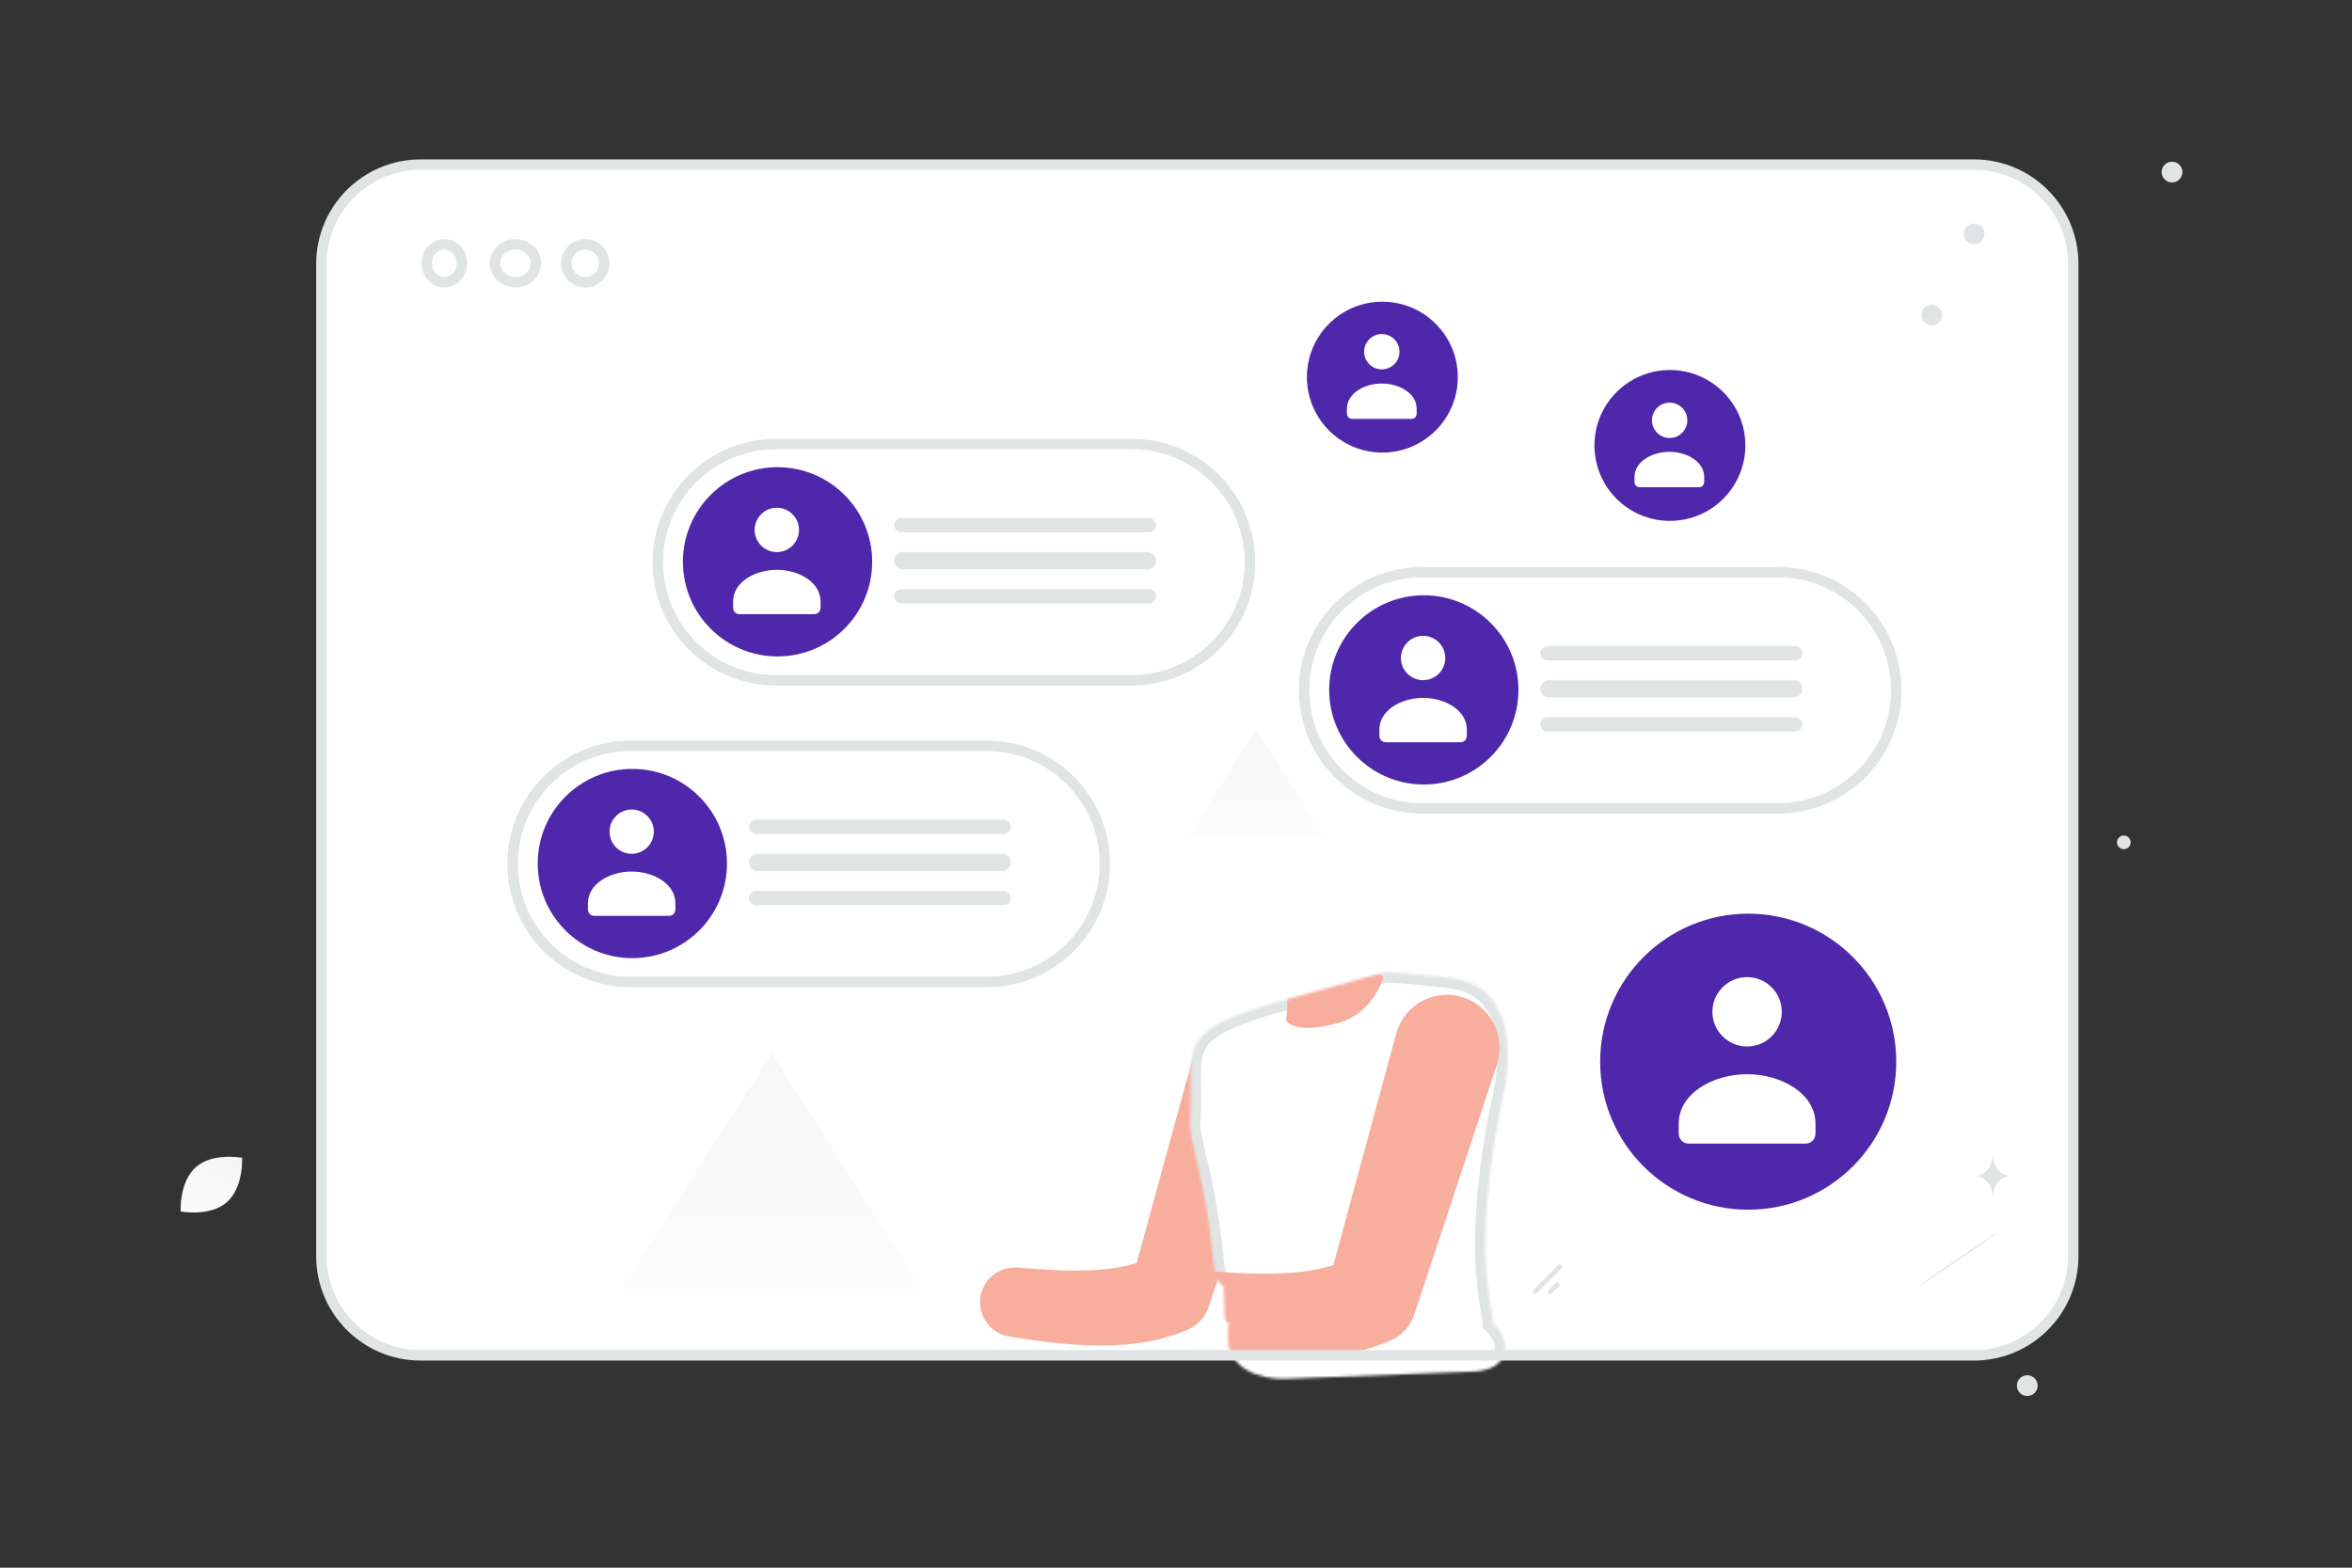 <svg width="900" height="600" viewBox="0 0 900 600" fill="none" xmlns="http://www.w3.org/2000/svg">
<rect x="0" y="0" width="900" height="600" fill="#333333" stroke="none"/>
<g clip-path="url(#clip0_1235_21799)">
<path d="M122.984 101C122.984 80.013 139.997 63 160.984 63H755.327C776.314 63 793.327 80.013 793.327 101V480.73C793.327 501.717 776.314 518.73 755.327 518.73H160.984C139.997 518.73 122.984 501.717 122.984 480.73V101Z" fill="white" stroke="#E1E4E5" stroke-width="4"/>
<path d="M725.605 406.342C725.605 375.056 700.242 349.693 668.956 349.693C637.67 349.693 612.307 375.056 612.307 406.342C612.307 437.629 637.67 462.991 668.956 462.991C700.242 462.991 725.605 437.629 725.605 406.342Z" fill="#4F27AA"/>
<path fill-rule="evenodd" clip-rule="evenodd" d="M694.703 430.106V433.894C694.703 435.985 693.028 437.682 690.965 437.682H646.107C644.044 437.682 642.369 435.985 642.369 433.894V430.046C642.369 418.583 655.296 411.136 668.536 411.136C681.776 411.136 694.703 418.587 694.703 430.046M677.918 377.859C683.101 383.042 683.101 391.446 677.918 396.63C672.735 401.813 664.331 401.813 659.147 396.63C653.964 391.446 653.964 383.042 659.147 377.859C664.331 372.675 672.735 372.675 677.918 377.859Z" fill="white"/>
<path d="M638.998 141.615H638.997C623.053 141.615 610.128 154.54 610.128 170.484V170.485C610.128 186.429 623.053 199.354 638.997 199.354H638.998C654.942 199.354 667.867 186.429 667.867 170.485V170.484C667.867 154.54 654.942 141.615 638.998 141.615Z" fill="#4F27AA"/>
<path fill-rule="evenodd" clip-rule="evenodd" d="M652.118 182.596V184.526C652.118 185.592 651.265 186.457 650.213 186.457H627.353C626.302 186.457 625.448 185.592 625.448 184.526V182.565C625.448 176.724 632.036 172.929 638.783 172.929C645.531 172.929 652.118 176.726 652.118 182.565M643.564 155.97C644.216 156.593 644.738 157.34 645.097 158.167C645.457 158.994 645.648 159.884 645.658 160.786C645.669 161.688 645.499 162.582 645.158 163.418C644.818 164.253 644.314 165.011 643.677 165.649C643.039 166.287 642.28 166.79 641.445 167.13C640.609 167.47 639.715 167.64 638.813 167.629C637.911 167.618 637.021 167.427 636.194 167.068C635.367 166.708 634.62 166.186 633.998 165.533C632.779 164.255 632.108 162.55 632.129 160.784C632.15 159.017 632.861 157.329 634.111 156.08C635.36 154.831 637.049 154.121 638.815 154.1C640.582 154.08 642.286 154.751 643.564 155.97Z" fill="white"/>
<path d="M528.968 115.471H528.967C513.023 115.471 500.098 128.396 500.098 144.34V144.341C500.098 160.285 513.023 173.21 528.967 173.21H528.968C544.912 173.21 557.837 160.285 557.837 144.341V144.34C557.837 128.396 544.912 115.471 528.968 115.471Z" fill="#4F27AA"/>
<path fill-rule="evenodd" clip-rule="evenodd" d="M542.088 156.45V158.381C542.088 159.446 541.235 160.311 540.183 160.311H517.323C516.271 160.311 515.418 159.446 515.418 158.381V156.419C515.418 150.578 522.005 146.783 528.753 146.783C535.501 146.783 542.088 150.58 542.088 156.419M533.534 129.824C534.162 130.452 534.661 131.197 535.001 132.018C535.341 132.839 535.516 133.718 535.516 134.607C535.516 135.495 535.341 136.375 535.001 137.195C534.661 138.016 534.162 138.762 533.534 139.39C532.588 140.336 531.383 140.981 530.07 141.242C528.758 141.503 527.398 141.369 526.161 140.857C524.925 140.345 523.868 139.478 523.125 138.365C522.382 137.253 521.985 135.945 521.985 134.607C521.985 133.269 522.382 131.961 523.125 130.848C523.868 129.736 524.925 128.869 526.161 128.357C527.398 127.845 528.758 127.711 530.07 127.972C531.383 128.233 532.588 128.878 533.534 129.824Z" fill="white"/>
<path d="M377.54 285.418H241.363C216.394 285.418 196.153 305.659 196.153 330.628V330.629C196.153 355.598 216.394 375.839 241.363 375.839H377.54C402.509 375.839 422.75 355.598 422.75 330.629V330.628C422.75 305.659 402.509 285.418 377.54 285.418Z" fill="white" stroke="#E1E4E5" stroke-width="4"/>
<path d="M278.183 330.497C278.183 310.498 261.971 294.285 241.971 294.285C221.972 294.285 205.76 310.498 205.76 330.497C205.76 350.496 221.972 366.708 241.971 366.708C261.971 366.708 278.183 350.496 278.183 330.497Z" fill="#4F27AA"/>
<path fill-rule="evenodd" clip-rule="evenodd" d="M258.428 345.689V348.111C258.428 349.447 257.357 350.532 256.038 350.532H227.364C226.045 350.532 224.975 349.447 224.975 348.111V345.651C224.975 338.324 233.238 333.563 241.701 333.563C250.165 333.563 258.428 338.326 258.428 345.651M247.701 312.291C249.292 313.882 250.186 316.041 250.186 318.291C250.186 320.542 249.291 322.7 247.7 324.291C246.109 325.882 243.95 326.776 241.7 326.776C239.449 326.775 237.291 325.881 235.7 324.29C234.12 322.696 233.235 320.542 233.24 318.297C233.244 316.053 234.138 313.902 235.725 312.315C237.312 310.728 239.463 309.835 241.708 309.83C243.952 309.826 246.107 310.71 247.7 312.291H247.701Z" fill="white"/>
<path d="M384.075 313.742H289.298C287.794 313.742 286.574 314.962 286.574 316.466C286.574 317.97 287.794 319.189 289.298 319.189H384.075C385.579 319.189 386.799 317.97 386.799 316.466C386.799 314.962 385.579 313.742 384.075 313.742Z" fill="#E1E4E5"/>
<path d="M383.531 326.814H289.842C288.037 326.814 286.574 328.278 286.574 330.082C286.574 331.887 288.037 333.35 289.842 333.35H383.531C385.336 333.35 386.799 331.887 386.799 330.082C386.799 328.278 385.336 326.814 383.531 326.814Z" fill="#E1E4E5"/>
<path d="M384.075 340.979H289.298C287.794 340.979 286.574 342.198 286.574 343.702C286.574 345.206 287.794 346.426 289.298 346.426H384.075C385.579 346.426 386.799 345.206 386.799 343.702C386.799 342.198 385.579 340.979 384.075 340.979Z" fill="#E1E4E5"/>
<path d="M680.395 218.965H544.218C519.249 218.965 499.008 239.206 499.008 264.175V264.176C499.008 289.145 519.249 309.386 544.218 309.386H680.395C705.364 309.386 725.605 289.145 725.605 264.176V264.175C725.605 239.206 705.364 218.965 680.395 218.965Z" fill="white" stroke="#E1E4E5" stroke-width="4"/>
<path d="M581.039 264.044C581.039 244.044 564.827 227.832 544.827 227.832C524.828 227.832 508.616 244.044 508.616 264.044C508.616 284.043 524.828 300.255 544.827 300.255C564.827 300.255 581.039 284.043 581.039 264.044Z" fill="#4F27AA"/>
<path fill-rule="evenodd" clip-rule="evenodd" d="M561.283 279.234V281.656C561.283 282.992 560.212 284.077 558.893 284.077H530.219C528.9 284.077 527.83 282.992 527.83 281.656V279.196C527.83 271.869 536.093 267.108 544.556 267.108C553.02 267.108 561.283 271.871 561.283 279.196M550.556 245.837C552.147 247.428 553.041 249.586 553.041 251.836C553.041 254.086 552.147 256.244 550.556 257.835C549.768 258.623 548.833 259.248 547.803 259.674C546.774 260.101 545.671 260.32 544.557 260.32C543.442 260.32 542.339 260.101 541.31 259.674C540.28 259.248 539.345 258.623 538.557 257.835C536.966 256.244 536.072 254.086 536.072 251.836C536.072 249.586 536.966 247.428 538.557 245.837C539.345 245.049 540.28 244.424 541.31 243.997C542.339 243.571 543.442 243.352 544.557 243.352C545.671 243.352 546.774 243.571 547.803 243.997C548.833 244.424 549.768 245.049 550.556 245.837Z" fill="white"/>
<path d="M686.93 247.289H592.153C590.649 247.289 589.429 248.508 589.429 250.013C589.429 251.517 590.649 252.736 592.153 252.736H686.93C688.434 252.736 689.654 251.517 689.654 250.013C689.654 248.508 688.434 247.289 686.93 247.289Z" fill="#E1E4E5"/>
<path d="M686.386 260.361H592.697C590.892 260.361 589.429 261.824 589.429 263.629C589.429 265.434 590.892 266.897 592.697 266.897H686.386C688.191 266.897 689.654 265.434 689.654 263.629C689.654 261.824 688.191 260.361 686.386 260.361Z" fill="#E1E4E5"/>
<path d="M686.93 274.523H592.153C590.649 274.523 589.429 275.743 589.429 277.247C589.429 278.751 590.649 279.97 592.153 279.97H686.93C688.434 279.97 689.654 278.751 689.654 277.247C689.654 275.743 688.434 274.523 686.93 274.523Z" fill="#E1E4E5"/>
<path d="M433.1 169.941H296.923C271.954 169.941 251.713 190.183 251.713 215.151V215.152C251.713 240.121 271.954 260.362 296.923 260.362H433.1C458.069 260.362 478.31 240.121 478.31 215.152V215.151C478.31 190.183 458.069 169.941 433.1 169.941Z" fill="white" stroke="#E1E4E5" stroke-width="4"/>
<path d="M333.743 215.02C333.743 195.021 317.531 178.809 297.531 178.809C277.532 178.809 261.32 195.021 261.32 215.02C261.32 235.019 277.532 251.232 297.531 251.232C317.531 251.232 333.743 235.019 333.743 215.02Z" fill="#4F27AA"/>
<path fill-rule="evenodd" clip-rule="evenodd" d="M313.987 230.212V232.634C313.987 233.97 312.917 235.055 311.598 235.055H282.924C281.605 235.055 280.534 233.97 280.534 232.634V230.173C280.534 222.846 288.797 218.086 297.261 218.086C305.725 218.086 313.987 222.849 313.987 230.173M303.261 196.814C304.049 197.602 304.674 198.537 305.1 199.567C305.526 200.596 305.746 201.7 305.746 202.814C305.746 203.928 305.526 205.032 305.1 206.061C304.673 207.091 304.048 208.026 303.26 208.814C302.472 209.602 301.537 210.227 300.507 210.653C299.478 211.079 298.374 211.299 297.26 211.299C296.145 211.299 295.042 211.079 294.013 210.653C292.983 210.226 292.048 209.601 291.26 208.813C289.669 207.221 288.775 205.063 288.775 202.813C288.775 200.562 289.67 198.404 291.261 196.813C292.852 195.222 295.011 194.328 297.261 194.328C299.512 194.328 301.67 195.222 303.261 196.814Z" fill="white"/>
<path d="M439.635 198.266H344.858C343.354 198.266 342.134 199.485 342.134 200.989C342.134 202.493 343.354 203.713 344.858 203.713H439.635C441.139 203.713 442.359 202.493 442.359 200.989C442.359 199.485 441.139 198.266 439.635 198.266Z" fill="#E1E4E5"/>
<path d="M439.091 211.338H345.402C343.597 211.338 342.134 212.801 342.134 214.606C342.134 216.411 343.597 217.874 345.402 217.874H439.091C440.896 217.874 442.359 216.411 442.359 214.606C442.359 212.801 440.896 211.338 439.091 211.338Z" fill="#E1E4E5"/>
<path d="M439.635 225.502H344.858C343.354 225.502 342.134 226.721 342.134 228.225C342.134 229.73 343.354 230.949 344.858 230.949H439.635C441.139 230.949 442.359 229.73 442.359 228.225C442.359 226.721 441.139 225.502 439.635 225.502Z" fill="#E1E4E5"/>
<path d="M176.723 100.764C176.723 104.89 173.604 108.024 170.007 108.024C166.411 108.024 163.292 104.89 163.292 100.764C163.292 96.639 166.411 93.504 170.007 93.504C173.604 93.504 176.723 96.639 176.723 100.764ZM205.047 100.764C205.047 104.668 201.662 108.024 197.243 108.024C192.823 108.024 189.438 104.668 189.438 100.764C189.438 96.861 192.823 93.504 197.243 93.504C201.662 93.504 205.047 96.861 205.047 100.764Z" fill="white" stroke="#E1E4E5" stroke-width="4"/>
<path d="M223.933 108.024C227.943 108.024 231.193 104.773 231.193 100.764C231.193 96.754 227.943 93.504 223.933 93.504C219.923 93.504 216.673 96.754 216.673 100.764C216.673 104.773 219.923 108.024 223.933 108.024Z" fill="white" stroke="#E1E4E5" stroke-width="4"/>
<path opacity="0.76" fill-rule="evenodd" clip-rule="evenodd" d="M295.289 403.074L353.028 493.495H237.551L295.289 403.074Z" fill="url(#paint0_linear_1235_21799)"/>
<path opacity="0.76" fill-rule="evenodd" clip-rule="evenodd" d="M480.646 279.27L506.883 320.084H454.408L480.646 279.27Z" fill="url(#paint1_linear_1235_21799)"/>
<path d="M86.786 460.139C80.297 465.809 69.135 463.659 69.135 463.659C69.135 463.659 68.5 452.315 74.995 446.649C81.484 440.979 92.641 443.125 92.641 443.125C92.641 443.125 93.275 454.469 86.786 460.139Z" fill="url(#paint2_linear_1235_21799)"/>
<path d="M751.574 88.502C751.006 90.622 752.264 92.801 754.384 93.369C756.504 93.937 758.684 92.679 759.252 90.559C759.82 88.439 758.562 86.26 756.442 85.692C754.322 85.124 752.142 86.382 751.574 88.502Z" fill="#E1E4E5"/>
<path d="M735.349 119.6C734.781 121.72 736.039 123.899 738.159 124.467C740.279 125.035 742.459 123.777 743.027 121.657C743.595 119.537 742.337 117.358 740.217 116.79C738.097 116.222 735.917 117.48 735.349 119.6Z" fill="#E1E4E5"/>
<path d="M827.294 64.838C826.726 66.958 827.984 69.137 830.104 69.705C832.224 70.273 834.404 69.015 834.972 66.895C835.54 64.775 834.282 62.596 832.162 62.028C830.042 61.46 827.862 62.718 827.294 64.838Z" fill="#E1E4E5"/>
<path d="M810.166 321.711C809.793 323.104 810.619 324.536 812.012 324.909C813.405 325.283 814.837 324.456 815.21 323.063C815.583 321.67 814.757 320.238 813.364 319.865C811.971 319.492 810.539 320.319 810.166 321.711Z" fill="#E1E4E5"/>
<path d="M771.9 529.287C771.332 531.407 772.59 533.586 774.71 534.154C776.83 534.723 779.01 533.464 779.578 531.344C780.146 529.224 778.888 527.045 776.768 526.477C774.648 525.909 772.468 527.167 771.9 529.287Z" fill="#E1E4E5"/>
<path d="M596.288 484.17L586.749 493.709C586.401 494.056 586.401 494.619 586.749 494.967L586.749 494.967C587.096 495.314 587.659 495.314 588.007 494.967L597.546 485.428C597.893 485.08 597.893 484.518 597.546 484.17L597.545 484.17C597.198 483.823 596.635 483.823 596.288 484.17Z" fill="#E1E4E5"/>
<path d="M595.354 490.999L592.603 493.75C592.255 494.097 592.255 494.66 592.603 495.008L592.603 495.008C592.951 495.355 593.513 495.355 593.861 495.008L596.612 492.257C596.959 491.91 596.959 491.347 596.612 491L596.611 490.999C596.264 490.652 595.701 490.652 595.354 490.999Z" fill="#E1E4E5"/>
<path d="M734.204 492.37C734.113 492.238 740.766 487.498 749.071 481.802C757.373 476.096 764.187 471.581 764.278 471.713C764.369 471.845 757.713 476.574 749.411 482.28C741.098 487.989 734.295 492.502 734.204 492.37ZM762.509 442.293H762.604C763.169 449.958 769.117 450.076 769.117 450.076C769.117 450.076 762.558 450.198 762.558 459.055C762.558 450.198 755.998 450.076 755.998 450.076C755.998 450.076 761.944 449.958 762.509 442.293Z" fill="#E1E4E5"/>
<path d="M456.373 405.1L433.075 490.271L441.387 480.705C438.313 482.342 434.749 483.597 430.802 484.488C426.855 485.379 422.563 485.888 418.071 486.125C413.579 486.361 408.904 486.325 404.103 486.125C399.32 485.925 394.427 485.561 389.462 485.143H389.444C382.115 484.524 375.676 489.944 375.04 497.274C374.439 504.257 379.405 510.441 386.207 511.551C391.335 512.369 396.537 513.133 401.884 513.751C407.231 514.37 412.706 514.824 418.38 514.952C424.054 515.079 429.929 514.861 436.004 513.988C442.06 513.115 448.353 511.532 454.5 508.877C458.428 507.186 461.229 503.948 462.502 500.184L462.793 499.292L490.747 415.522C493.894 406.101 488.801 395.934 479.38 392.788C469.959 389.641 459.792 394.734 456.646 404.155C456.555 404.464 456.446 404.809 456.373 405.1Z" fill="#F8AE9D"/>
<path d="M508.151 522.1C508.46 524.5 509.515 526.338 510.515 526.193C511.497 526.065 512.061 524.01 511.752 521.628C511.443 519.227 510.388 517.389 509.387 517.535C508.387 517.662 507.842 519.717 508.151 522.1Z" fill="#B55E63"/>
<mask id="mask0_1235_21799" style="mask-type:alpha" maskUnits="userSpaceOnUse" x="455" y="372" width="122" height="156">
<path fill-rule="evenodd" clip-rule="evenodd" d="M468.194 492.303C468.194 492.263 468.184 492.224 468.165 492.188C468.147 492.153 468.12 492.123 468.087 492.101C467.779 491.885 467.477 491.663 467.179 491.434C465.073 489.881 464.697 486.287 464.076 480.358C463.869 478.387 463.636 476.158 463.303 473.66C461.975 463.703 460.993 457.752 457.992 444.471C457.766 443.471 457.526 442.468 457.284 441.462C456.409 437.816 455.524 434.132 455.308 430.421C455.291 430.133 455.292 429.844 455.311 429.557C455.422 428.227 455.495 426.896 455.532 425.547C455.569 424.475 455.588 423.403 455.588 422.331V421.351C455.581 419.795 455.566 418.24 455.542 416.685C455.39 405.462 455.305 399.169 463.303 393.629C465.37 392.187 467.991 390.819 471.276 389.415C473.934 388.287 477.017 387.142 480.634 385.94C482.092 385.46 483.661 384.961 485.322 384.443L489.235 383.371L529.66 372.173C530.061 372.062 530.478 372.023 530.893 372.042C532.959 372.149 535.023 372.283 537.086 372.444C537.708 372.491 538.366 372.54 539.051 372.596C542.484 372.874 546.711 373.262 551.307 373.816C552.653 373.97 554.047 374.155 555.459 374.342L555.81 374.389C560.499 375.018 564.282 376.607 567.272 378.899C572.57 382.965 575.431 389.285 576.483 396.623C577.073 400.744 577.11 405.18 576.704 409.726C576.539 411.538 576.311 413.345 576.021 415.142C575.761 416.784 575.447 418.417 575.08 420.039C574.002 424.884 573.06 429.759 572.256 434.658L571.924 436.654C571.856 437.111 571.785 437.572 571.713 438.035C571.628 438.583 571.542 439.134 571.462 439.685C569.247 454.434 568.158 468.757 568.38 478.83V478.841L568.435 480.641C568.694 487.424 569.469 495.02 570.927 503.466C571.008 503.892 571.083 504.318 571.159 504.747C571.222 505.1 571.285 505.455 571.351 505.813C571.394 506.04 571.403 506.263 571.381 506.478C575.697 510.676 577.74 516.048 573.937 521.081C572.117 523.489 567.494 524.801 564.477 524.917L492.152 527.703C481.226 528.123 470.128 523.334 469.825 512.404C469.784 510.9 469.825 509.28 469.972 507.54C469.972 507.537 470.216 507.286 470.698 506.844C469.504 506.438 468.582 505.353 468.582 503.984C468.572 502.215 468.541 500.447 468.489 498.679C468.445 496.922 468.372 495.166 468.268 493.412C468.249 493.024 468.231 492.654 468.194 492.303Z" fill="white"/>
</mask>
<g mask="url(#mask0_1235_21799)">
<path fill-rule="evenodd" clip-rule="evenodd" d="M468.194 492.303C468.194 492.263 468.184 492.224 468.165 492.188C468.147 492.153 468.12 492.123 468.087 492.101C467.779 491.885 467.477 491.663 467.179 491.434C465.073 489.881 464.697 486.287 464.076 480.358C463.869 478.387 463.636 476.158 463.303 473.66C461.975 463.703 460.993 457.752 457.992 444.471C457.766 443.471 457.526 442.468 457.284 441.462C456.409 437.816 455.524 434.132 455.308 430.421C455.291 430.133 455.292 429.844 455.311 429.557C455.422 428.227 455.495 426.896 455.532 425.547C455.569 424.475 455.588 423.403 455.588 422.331V421.351C455.581 419.795 455.566 418.24 455.542 416.685C455.39 405.462 455.305 399.169 463.303 393.629C465.37 392.187 467.991 390.819 471.276 389.415C473.934 388.287 477.017 387.142 480.634 385.94C482.092 385.46 483.661 384.961 485.322 384.443L489.235 383.371L529.66 372.173C530.061 372.062 530.478 372.023 530.893 372.042C532.959 372.149 535.023 372.283 537.086 372.444C537.708 372.491 538.366 372.54 539.051 372.596C542.484 372.874 546.711 373.262 551.307 373.816C552.653 373.97 554.047 374.155 555.459 374.342L555.81 374.389C560.499 375.018 564.282 376.607 567.272 378.899C572.57 382.965 575.431 389.285 576.483 396.623C577.073 400.744 577.11 405.18 576.704 409.726C576.539 411.538 576.311 413.345 576.021 415.142C575.761 416.784 575.447 418.417 575.08 420.039C574.002 424.884 573.06 429.759 572.256 434.658L571.924 436.654C571.856 437.111 571.785 437.572 571.713 438.035C571.628 438.583 571.542 439.134 571.462 439.685C569.247 454.434 568.158 468.757 568.38 478.83V478.841L568.435 480.641C568.694 487.424 569.469 495.02 570.927 503.466C571.008 503.892 571.083 504.318 571.159 504.747C571.222 505.1 571.285 505.455 571.351 505.813C571.394 506.04 571.403 506.263 571.381 506.478C575.697 510.676 577.74 516.048 573.937 521.081C572.117 523.489 567.494 524.801 564.477 524.917L492.152 527.703C481.226 528.123 470.128 523.334 469.825 512.404C469.784 510.9 469.825 509.28 469.972 507.54C469.972 507.537 470.216 507.286 470.698 506.844C469.504 506.438 468.582 505.353 468.582 503.984C468.572 502.215 468.541 500.447 468.489 498.679C468.445 496.922 468.372 495.166 468.268 493.412C468.249 493.024 468.231 492.654 468.194 492.303Z" fill="white"/>
<path d="M468.087 492.102L470.367 488.815L468.087 492.102ZM468.194 492.304L464.216 492.722L464.194 492.514V492.304H468.194ZM467.179 491.435L469.554 488.217L469.582 488.238L469.611 488.26L467.179 491.435ZM464.076 480.359L468.054 479.942L464.076 480.359ZM463.303 473.661L467.268 473.132L463.303 473.661ZM457.992 444.472L461.894 443.591L457.992 444.472ZM457.284 441.463L461.174 440.529L457.284 441.463ZM455.308 430.422L451.315 430.654L455.308 430.422ZM455.311 429.558L451.32 429.284L451.322 429.255L451.325 429.227L455.311 429.558ZM455.532 425.548L451.534 425.438V425.424L451.535 425.41L455.532 425.548ZM455.588 421.352L459.588 421.342V421.352H455.588ZM455.542 416.686L459.542 416.632L455.542 416.686ZM463.303 393.63L465.591 396.911L465.581 396.918L463.303 393.63ZM471.276 389.416L469.704 385.738L469.714 385.733L471.276 389.416ZM480.634 385.941L479.374 382.145L479.382 382.142L480.634 385.941ZM485.322 384.444L484.133 380.625L484.199 380.605L484.265 380.586L485.322 384.444ZM489.235 383.372L490.303 387.227L490.292 387.23L489.235 383.372ZM529.66 372.174L528.592 368.319L529.66 372.174ZM530.893 372.043L530.723 376.039H530.711L530.893 372.043ZM535.932 372.357L536.209 368.367L536.227 368.368L536.245 368.369L535.932 372.357ZM537.086 372.445L536.786 376.434L537.086 372.445ZM539.051 372.597L538.729 376.584H538.724L539.051 372.597ZM551.307 373.817L550.854 377.791L550.841 377.79L550.828 377.788L551.307 373.817ZM555.459 374.343L554.932 378.309L555.459 374.343ZM555.81 374.39L556.337 370.425L556.342 370.426L555.81 374.39ZM567.272 378.9L569.706 375.725L569.708 375.727L567.272 378.9ZM576.483 396.624L580.442 396.056L576.483 396.624ZM576.704 409.727L580.688 410.083L580.687 410.096L576.704 409.727ZM576.021 415.143L572.071 414.515L572.072 414.507L572.073 414.499L576.021 415.143ZM575.08 420.04L571.176 419.167L571.179 419.155L575.08 420.04ZM572.256 434.659L576.202 435.311V435.316L572.256 434.659ZM571.924 436.655L567.967 436.07L567.972 436.034L567.978 435.999L571.924 436.655ZM571.713 438.036L567.76 437.423L571.713 438.036ZM571.462 439.686L575.421 440.261L575.419 440.271L575.418 440.28L571.462 439.686ZM568.38 478.831L564.382 478.952L564.381 478.935V478.919L568.38 478.831ZM568.38 478.842L564.382 478.963L568.38 478.842ZM568.435 480.642L564.438 480.794V480.781L564.437 480.767L568.435 480.642ZM570.927 503.467L566.997 504.215L566.991 504.181L566.985 504.148L570.927 503.467ZM571.159 504.748L567.221 505.446L571.159 504.748ZM571.351 505.814L567.421 506.559L567.419 506.545L571.351 505.814ZM571.381 506.479L568.592 509.346L567.208 508L567.401 506.079L571.381 506.479ZM573.937 521.082L577.128 523.493L573.937 521.082ZM564.477 524.918L564.631 528.915L564.477 524.918ZM492.152 527.704L492.305 531.701L492.152 527.704ZM469.825 512.405L465.827 512.516L469.825 512.405ZM469.972 507.541H473.972V507.71L473.958 507.879L469.972 507.541ZM470.698 506.845L471.986 503.058L478.383 505.233L473.399 509.796L470.698 506.845ZM468.582 503.985L472.581 503.946L472.582 503.965V503.985H468.582ZM468.489 498.68L464.492 498.816L464.491 498.803V498.79L468.489 498.68ZM468.268 493.413L464.276 493.662L464.274 493.633L464.272 493.603L468.268 493.413ZM470.367 488.815C470.931 489.205 471.391 489.727 471.71 490.334C472.028 490.942 472.194 491.618 472.194 492.304H464.194C464.194 493.559 464.817 494.701 465.807 495.388L470.367 488.815ZM469.611 488.26C469.989 488.549 470.257 488.738 470.367 488.815L465.808 495.388C465.448 495.137 465.094 494.878 464.747 494.611L469.611 488.26ZM468.054 479.942C468.375 483.008 468.601 485.09 468.963 486.615C469.327 488.152 469.655 488.291 469.554 488.217L464.804 494.654C462.598 493.026 461.684 490.592 461.179 488.461C460.671 486.319 460.398 483.639 460.098 480.776L468.054 479.942ZM467.268 473.132C467.609 475.693 467.848 477.974 468.054 479.942L460.098 480.776C459.891 478.802 459.663 476.625 459.338 474.189L467.268 473.132ZM461.894 443.591C464.921 456.989 465.925 463.058 467.268 473.132L459.338 474.189C458.026 464.351 457.065 458.517 454.091 445.354L461.894 443.591ZM461.174 440.529C461.414 441.531 461.661 442.56 461.894 443.591L454.091 445.354C453.872 444.384 453.637 443.407 453.395 442.397L461.174 440.529ZM459.302 430.19C459.493 433.485 460.283 436.82 461.174 440.529L453.395 442.397C452.534 438.813 451.555 434.781 451.315 430.654L459.302 430.19ZM459.301 429.833C459.295 429.933 459.294 430.051 459.302 430.19L451.315 430.654C451.288 430.197 451.289 429.74 451.32 429.284L459.301 429.833ZM459.531 425.657C459.492 427.069 459.414 428.481 459.297 429.89L451.325 429.227C451.429 427.97 451.499 426.713 451.534 425.438L459.531 425.657ZM459.588 422.332C459.588 423.45 459.568 424.568 459.53 425.685L451.535 425.41C451.57 424.384 451.588 423.358 451.588 422.332H459.588ZM459.588 422.092V422.332H451.588V422.092H459.588ZM459.588 421.352V422.092H451.588V421.352H459.588ZM459.542 416.632C459.562 418.098 459.583 419.671 459.588 421.342L451.588 421.363C451.584 419.742 451.563 418.211 451.543 416.741L459.542 416.632ZM465.581 396.918C462.297 399.192 460.933 401.374 460.236 404.039C459.444 407.069 459.463 410.833 459.542 416.632L451.543 416.741C451.469 411.316 451.37 406.322 452.496 402.015C453.718 397.343 456.31 393.608 461.025 390.342L465.581 396.918ZM472.849 393.094C469.697 394.441 467.349 395.685 465.591 396.911L461.015 390.349C463.391 388.691 466.285 387.2 469.704 385.738L472.849 393.094ZM481.895 389.737C478.351 390.914 475.373 392.023 472.838 393.098L469.714 385.733C472.495 384.554 475.682 383.371 479.374 382.145L481.895 389.737ZM486.512 388.263C484.966 388.743 483.424 389.235 481.886 389.74L479.382 382.142C480.867 381.653 482.458 381.147 484.133 380.625L486.512 388.263ZM490.292 387.23L486.379 388.302L484.265 380.586L488.178 379.514L490.292 387.23ZM530.728 376.029L490.303 387.227L488.167 379.517L528.592 368.319L530.728 376.029ZM530.711 376.039C530.701 376.038 530.69 376.038 530.68 376.039C530.682 376.038 530.699 376.037 530.728 376.029L528.592 368.319C529.4 368.098 530.238 368.006 531.075 368.047L530.711 376.039ZM535.655 376.348C534.012 376.228 532.368 376.125 530.723 376.039L531.064 368.047C531.992 368.086 533.816 368.201 536.209 368.367L535.655 376.348ZM536.786 376.434L535.619 376.345L536.245 368.369C536.605 368.398 536.984 368.426 537.385 368.456L536.786 376.434ZM538.724 376.584C538.055 376.529 537.41 376.481 536.786 376.434L537.385 368.456C538.006 368.503 538.677 368.553 539.379 368.611L538.724 376.584ZM550.828 377.788C546.299 377.242 542.128 376.859 538.729 376.584L539.373 368.61C542.841 368.89 547.123 369.283 551.786 369.846L550.828 377.788ZM554.932 378.309C553.574 378.123 552.215 377.951 550.854 377.791L551.76 369.843C553.15 370.002 554.581 370.192 555.986 370.378L554.932 378.309ZM555.284 378.355L554.932 378.309L555.986 370.378L556.337 370.425L555.284 378.355ZM564.839 382.074C562.459 380.25 559.348 378.9 555.279 378.355L556.342 370.426C561.649 371.137 566.106 372.966 569.706 375.725L564.839 382.074ZM572.523 397.191C571.563 390.495 569.036 385.296 564.837 382.073L569.708 375.727C576.103 380.635 579.298 388.078 580.442 396.056L572.523 397.191ZM572.72 409.372C573.104 405.066 573.061 400.947 572.523 397.191L580.442 396.056C581.085 400.544 581.116 405.296 580.688 410.083L572.72 409.372ZM572.073 414.499C572.352 412.791 572.562 411.073 572.721 409.358L580.687 410.096C580.513 412 580.274 413.898 579.969 415.786L572.073 414.499ZM571.179 419.155C571.528 417.618 571.825 416.059 572.071 414.515L579.972 415.77C579.697 417.498 579.367 419.218 578.981 420.926L571.179 419.155ZM568.309 434.007C569.126 429.034 570.082 424.085 571.176 419.167L578.983 420.913C577.922 425.685 576.995 430.486 576.202 435.311L568.309 434.007ZM567.978 435.999L568.31 434.003L576.202 435.316L575.869 437.312L567.978 435.999ZM567.76 437.423C567.832 436.958 567.901 436.511 567.967 436.07L575.881 437.241C575.811 437.714 575.737 438.189 575.665 438.649L567.76 437.423ZM567.504 439.111C567.587 438.538 567.675 437.968 567.76 437.423L575.665 438.649C575.58 439.201 575.497 439.733 575.421 440.261L567.504 439.111ZM564.381 478.919C564.153 468.548 565.27 453.984 567.507 439.092L575.418 440.28C573.225 454.885 572.164 468.969 572.379 478.743L564.381 478.919ZM564.382 478.963V478.952L572.378 478.71V478.722L564.382 478.963ZM564.437 480.767L564.382 478.963L572.378 478.721L572.433 480.517L564.437 480.767ZM566.985 504.148C565.499 495.54 564.704 487.767 564.438 480.794L572.432 480.49C572.683 487.083 573.438 494.502 574.869 502.787L566.985 504.148ZM567.221 505.446C567.144 505.013 567.073 504.612 566.997 504.215L574.856 502.72C574.943 503.174 575.023 503.625 575.098 504.05L567.221 505.446ZM567.419 506.545C567.349 506.167 567.283 505.796 567.221 505.446L575.098 504.05C575.161 504.405 575.221 504.744 575.284 505.084L567.419 506.545ZM567.401 506.079C567.385 506.244 567.393 506.407 567.421 506.559L575.282 505.07C575.396 505.675 575.421 506.284 575.361 506.879L567.401 506.079ZM574.17 503.612C576.665 506.039 578.798 509.076 579.602 512.569C580.445 516.232 579.735 520.044 577.128 523.493L570.746 518.671C571.942 517.087 572.112 515.695 571.806 514.365C571.46 512.863 570.413 511.117 568.592 509.346L574.17 503.612ZM577.128 523.493C575.534 525.602 573.069 526.871 571.029 527.617C568.891 528.398 566.57 528.841 564.631 528.915L564.324 520.921C565.401 520.88 566.9 520.608 568.283 520.103C569.764 519.561 570.52 518.969 570.746 518.671L577.128 523.493ZM564.631 528.915L492.305 531.701L491.998 523.707L564.324 520.921L564.631 528.915ZM492.305 531.701C486.286 531.932 479.957 530.751 474.944 527.738C469.79 524.64 466.022 519.556 465.827 512.516L473.824 512.294C473.932 516.184 475.864 518.958 479.065 520.882C482.409 522.891 487.091 523.896 491.998 523.707L492.305 531.701ZM465.827 512.516C465.781 510.859 465.827 509.089 465.987 507.204L473.958 507.879C473.83 509.346 473.786 510.821 473.824 512.294L465.827 512.516ZM465.972 507.541C465.972 506.846 466.153 506.163 466.497 505.56C466.599 505.381 466.694 505.249 466.729 505.2C466.81 505.087 466.88 505.004 466.9 504.979C466.953 504.915 466.998 504.867 467.01 504.853L467.085 504.772L467.168 504.686L467.36 504.496C467.513 504.346 467.726 504.144 467.997 503.895L473.399 509.796C473.189 509.988 473.039 510.132 472.949 510.22C472.903 510.264 472.877 510.291 472.868 510.3L472.883 510.285L472.94 510.222C473.134 510.007 473.304 509.772 473.448 509.522C473.498 509.434 473.592 509.261 473.684 509.031C473.726 508.922 473.811 508.667 473.851 508.52C473.896 508.318 473.962 507.828 473.972 507.541H465.972ZM472.582 503.985C472.582 503.74 472.491 503.504 472.361 503.335C472.266 503.207 472.136 503.111 471.986 503.058L469.411 510.632C466.815 509.75 464.582 507.289 464.582 503.985H472.582ZM472.487 498.544C472.544 500.228 472.563 502.051 472.581 503.946L464.582 504.023C464.572 502.287 464.542 500.551 464.492 498.816L472.487 498.544ZM472.26 493.164C472.356 494.703 472.432 496.527 472.488 498.57L464.491 498.79C464.436 496.805 464.364 495.08 464.276 493.662L472.26 493.164ZM472.172 491.886C472.223 492.369 472.246 492.85 472.263 493.223L464.272 493.603C464.261 493.308 464.243 493.015 464.216 492.722L472.172 491.886Z" fill="#E1E4E5"/>
<path d="M529.377 374.018C529.377 374.018 525.758 387.713 512.081 391.514C494.694 396.334 492.075 390.496 492.075 390.496C492.512 388.004 492.657 385.567 492.548 382.984C492.504 381.981 492.425 380.98 492.311 379.983C492.002 377.183 491.42 374.127 490.602 370.635C490.42 369.817 490.202 368.962 489.984 368.089L489.965 367.98C501.86 363.506 511.19 356.795 516.901 346.864L518.592 345.537L519.738 344.627L520.065 345.318L520.12 347.628C520.356 358.486 522.193 364.906 529.377 374.018ZM534.225 395.684L508.1 492.01L517.415 481.192C513.969 483.045 509.974 484.453 505.555 485.469C501.136 486.467 496.311 487.055 491.291 487.305C486.254 487.572 481.004 487.519 475.631 487.305C470.257 487.073 464.778 486.681 459.21 486.2H459.175C450.956 485.487 443.727 491.635 443.02 499.922C442.348 507.817 447.916 514.821 455.552 516.069C461.296 516.996 467.147 517.869 473.139 518.564C479.13 519.259 485.282 519.794 491.645 519.936C498.008 520.079 504.601 519.829 511.406 518.831C518.211 517.833 525.263 516.051 532.157 513.057C536.575 511.132 539.704 507.479 541.136 503.237L541.472 502.239L572.792 407.482C576.31 396.825 570.618 385.33 560.048 381.765C549.496 378.219 538.078 383.957 534.543 394.615C534.437 394.953 534.313 395.363 534.225 395.684Z" fill="#F8AE9D"/>
<path fill-rule="evenodd" clip-rule="evenodd" d="M226.511 528.991V523.948C226.511 521.054 229.418 518.709 232.989 518.695H683.138C686.728 518.695 689.616 521.054 689.616 523.948V528.991C689.616 531.898 686.709 534.244 683.138 534.244H662.982C661.618 534.244 660.31 534.786 659.346 535.75C658.382 536.715 657.84 538.023 657.84 539.386C657.84 540.283 656.367 541.005 654.549 541.005H249.391C247.59 541.005 246.117 540.283 246.117 539.386C246.117 538.023 245.575 536.715 244.611 535.75C243.647 534.786 242.339 534.244 240.975 534.244H232.989C229.399 534.244 226.511 531.898 226.511 528.991Z" fill="white"/>
<path d="M232.989 518.695L232.981 516.695H232.989V518.695ZM228.511 523.948V528.991H224.511V523.948H228.511ZM232.997 520.695C230.105 520.706 228.511 522.535 228.511 523.948H224.511C224.511 519.574 228.73 516.711 232.981 516.695L232.997 520.695ZM683.138 520.695H232.989V516.695H683.138V520.695ZM687.616 523.948C687.616 522.526 686.031 520.695 683.138 520.695V516.695C687.426 516.695 691.616 519.583 691.616 523.948H687.616ZM687.616 528.991V523.948H691.616V528.991H687.616ZM683.138 532.244C686.02 532.244 687.616 530.42 687.616 528.991H691.616C691.616 533.376 687.399 536.244 683.138 536.244V532.244ZM662.982 532.244H683.138V536.244H662.982V532.244ZM654.549 539.005C655.221 539.005 655.729 538.867 655.995 538.737C656.127 538.671 656.123 538.646 656.065 538.714C655.995 538.795 655.84 539.028 655.84 539.386H659.84C659.84 541.016 658.557 541.934 657.758 542.327C656.833 542.781 655.695 543.005 654.549 543.005V539.005ZM249.391 539.005H654.549V543.005H249.391V539.005ZM248.117 539.386C248.117 539.028 247.963 538.796 247.893 538.715C247.835 538.647 247.832 538.673 247.963 538.738C248.227 538.868 248.73 539.005 249.391 539.005V543.005C248.25 543.005 247.117 542.78 246.194 542.325C245.398 541.933 244.117 541.014 244.117 539.386H248.117ZM232.989 532.244H240.975V536.244H232.989V532.244ZM228.511 528.991C228.511 530.424 230.093 532.244 232.989 532.244V536.244C228.705 536.244 224.511 533.373 224.511 528.991H228.511ZM244.117 539.386C244.117 538.974 244.036 538.565 243.878 538.184C243.72 537.803 243.488 537.456 243.197 537.165C242.905 536.873 242.559 536.641 242.177 536.484C241.796 536.326 241.388 536.244 240.975 536.244V532.244C241.913 532.244 242.842 532.429 243.708 532.788C244.575 533.147 245.362 533.673 246.025 534.336C246.689 534.999 247.215 535.787 247.574 536.653C247.932 537.52 248.117 538.448 248.117 539.386H244.117ZM662.982 536.244C662.569 536.244 662.161 536.326 661.78 536.484C661.398 536.641 661.052 536.873 660.76 537.165C660.469 537.456 660.237 537.803 660.079 538.184C659.921 538.565 659.84 538.974 659.84 539.386H655.84C655.84 537.492 656.592 535.676 657.932 534.336C659.271 532.997 661.088 532.244 662.982 532.244V536.244Z" fill="#E1E4E5"/>
<path d="M280.993 393.659L302.09 482.886L302.654 485.232L304.073 491.234C304.37 492.497 305.085 493.622 306.102 494.428C307.118 495.233 308.377 495.672 309.674 495.672H451.808C455.518 495.672 458.283 492.198 457.428 488.579L434.348 391.004C434.051 389.742 433.336 388.617 432.319 387.811C431.303 387.006 430.044 386.567 428.747 386.566H286.613C282.885 386.585 280.138 390.058 280.993 393.659Z" fill="#4F27AA"/>
<path d="M423.091 386.584L447.662 495.689H451.808C455.519 495.689 458.265 492.216 457.41 488.596L434.33 391.021C434.033 389.759 433.318 388.634 432.301 387.828C431.285 387.023 430.026 386.585 428.729 386.584H423.091ZM382.022 494.806L385.92 516.617H373.04L369.142 494.806H382.022Z" fill="#2E2445"/>
<path fill-rule="evenodd" clip-rule="evenodd" d="M507.211 346.598V362.475L518.82 353.087C518.82 353.087 522.388 337.875 525.29 326.577C527.11 319.492 531.544 295.514 513.694 296.638C499.072 270.75 456.488 286.772 456.149 318.399C464.3 364.347 457.399 378.939 457.399 378.939C481.479 380.327 493.708 369.14 507.211 346.598Z" fill="#2E2445"/>
<path d="M754.879 333.352L738.11 350.105L729.963 341.982M227.606 247.289L210.837 264.042L202.69 255.919M254.841 403.074L238.072 419.827L229.925 411.704M602.362 334.441L585.593 351.194L577.446 343.072M191.655 461.902L174.886 478.655L166.739 470.532M239.589 162.315L222.82 179.068L214.673 170.945M596.915 152.51L580.145 169.263L571.999 161.141" stroke="#E1E4E5" stroke-width="4" stroke-linecap="round" stroke-linejoin="round"/>
</g>
</g>
<defs>
<linearGradient id="paint0_linear_1235_21799" x1="297.751" y1="544.19" x2="295.568" y2="304.699" gradientUnits="userSpaceOnUse">
<stop stop-color="white"/>
<stop offset="1" stop-color="#EEEEEE"/>
</linearGradient>
<linearGradient id="paint1_linear_1235_21799" x1="481.765" y1="342.966" x2="480.786" y2="234.865" gradientUnits="userSpaceOnUse">
<stop stop-color="white"/>
<stop offset="1" stop-color="#EEEEEE"/>
</linearGradient>
<linearGradient id="paint2_linear_1235_21799" x1="61.164" y1="479.244" x2="109.901" y2="414.316" gradientUnits="userSpaceOnUse">
<stop stop-color="white"/>
<stop offset="1" stop-color="#EEEEEE"/>
</linearGradient>
<clipPath id="clip0_1235_21799">
<rect width="900" height="600" fill="white"/>
</clipPath>
</defs>
</svg>

